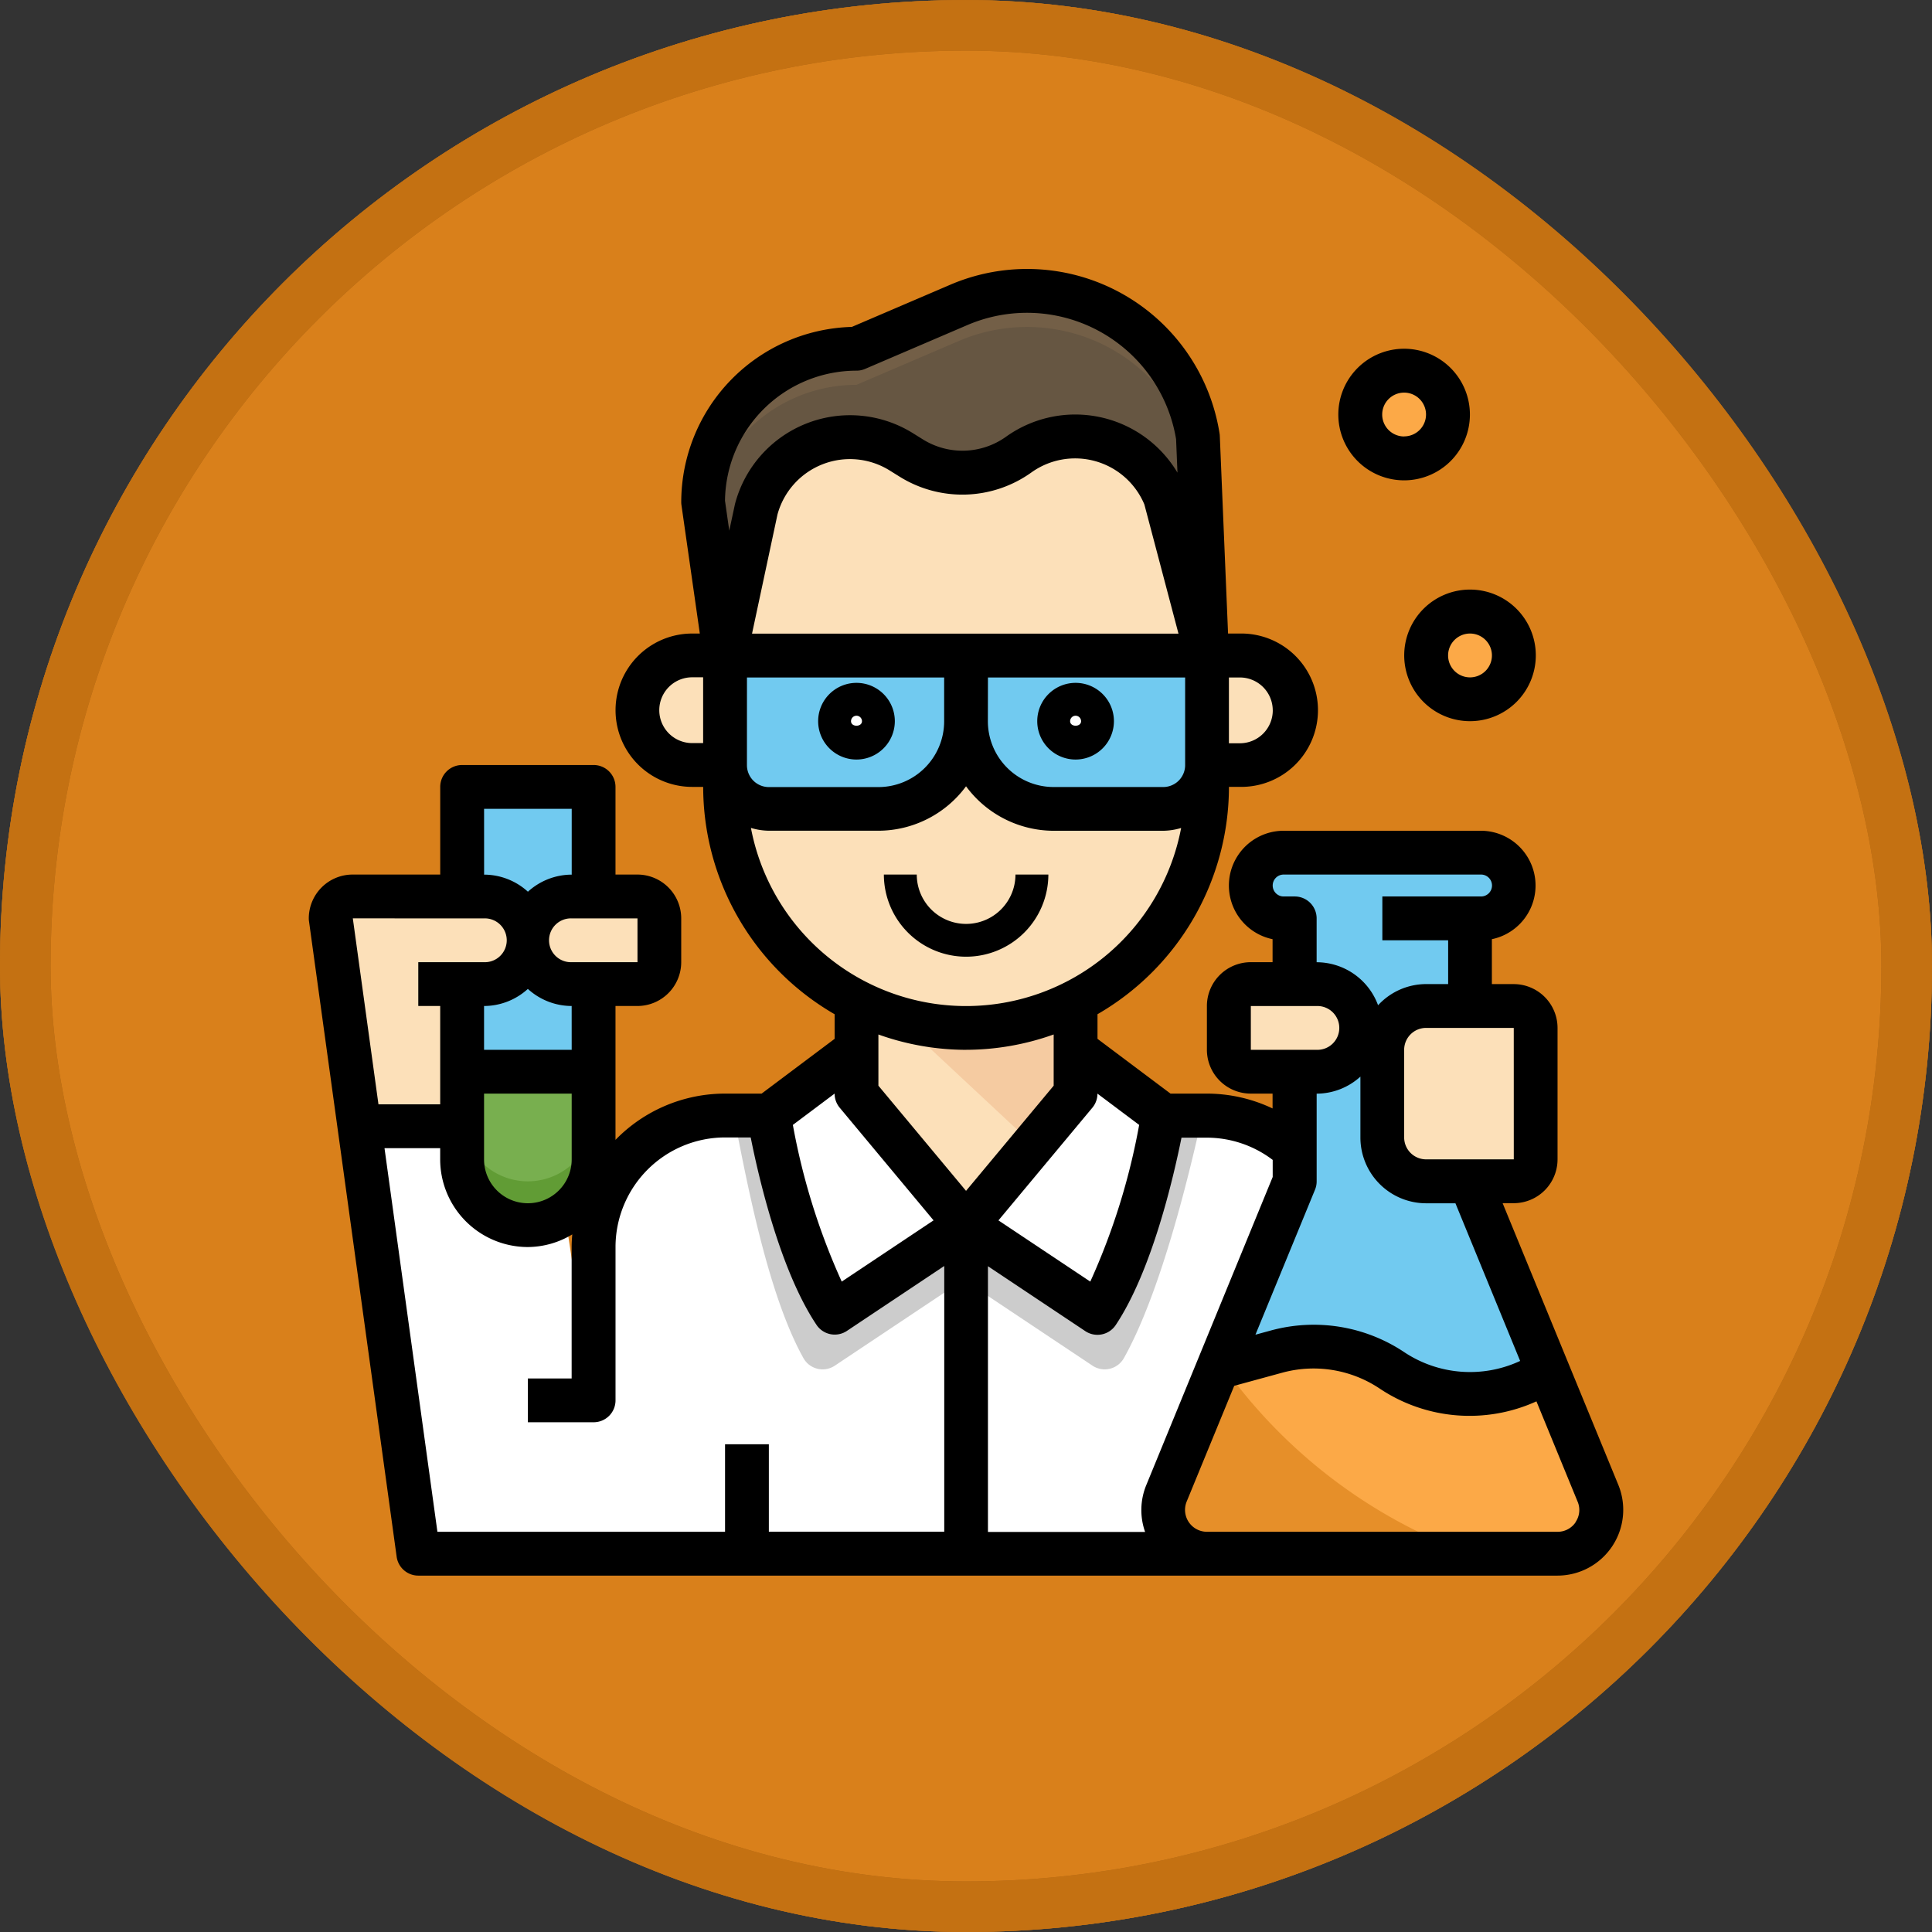 <svg xmlns="http://www.w3.org/2000/svg" width="76.345" height="76.345" viewBox="0 0 76.345 76.345">
  <rect x="0" y="0" width="76.345" height="76.345" fill="#333333" stroke="none"/>
  <g id="Grupo_1178877" data-name="Grupo 1178877" transform="translate(-1025.037 -3092.655)">
    <g id="Grupo_1111311" data-name="Grupo 1111311">
      <g id="Grupo_1098742" data-name="Grupo 1098742" transform="translate(1025.482 3093.101)">
        <g id="Rectángulo_400898" data-name="Rectángulo 400898" transform="translate(-0.445 -0.445)" fill="#f58d17" stroke="#c47112" stroke-width="2" opacity="0.859">
          <rect width="76.345" height="76.345" rx="38.172" stroke="none"/>
          <rect x="1" y="1" width="74.345" height="74.345" rx="37.172" fill="none"/>
        </g>
        <g id="Rectángulo_400907" data-name="Rectángulo 400907" transform="translate(-0.446 -0.445)" fill="none" stroke="#c47112" stroke-width="2">
          <rect width="76.345" height="76.345" rx="38.172" stroke="none"/>
          <rect x="1" y="1" width="74.345" height="74.345" rx="37.172" fill="none"/>
        </g>
      </g>
    </g>
    <g id="biochemist_2317919" transform="translate(1035.239 3100.926)">
      <path id="Trazado_1047900" data-name="Trazado 1047900" d="M41.225,43.6V42.321A5.174,5.174,0,0,0,37.764,41H36.032s-.866,5.194-2.6,7.792L28.24,45.329l-5.194,3.463c-1.731-2.6-2.6-7.792-2.6-7.792h-2.6a4.329,4.329,0,0,0-4.329,4.329v6.926L11.792,41H4L6.6,58.315H37.762a1.731,1.731,0,0,1-1.6-2.4Z" transform="translate(-0.269 -5.189)" fill="#fff"/>
      <path id="Trazado_1047901" data-name="Trazado 1047901" d="M9,26h5.194V37.255H9Z" transform="translate(-0.94 -3.175)" fill="#71caf0"/>
      <g id="Grupo_1181416" data-name="Grupo 1181416" transform="translate(14.986 8.973)">
        <path id="Trazado_1047902" data-name="Trazado 1047902" d="M44.3,24.329A2.164,2.164,0,1,0,44.3,20H43v4.329Z" transform="translate(-20.491 -11.342)" fill="#fce0b9"/>
        <path id="Trazado_1047903" data-name="Trazado 1047903" d="M19.164,20a2.164,2.164,0,0,0,0,4.329h1.3V20Z" transform="translate(-17 -11.342)" fill="#fce0b9"/>
        <path id="Trazado_1047904" data-name="Trazado 1047904" d="M38.4,12.411a3.833,3.833,0,0,0-5.787-1.7,3.833,3.833,0,0,1-4.26.132l-.378-.236a3.834,3.834,0,0,0-5.73,2.242L21,18.657v6.06h.043a9.519,9.519,0,0,0,18.96,0h.043v-6.06Z" transform="translate(-17.537 -10)" fill="#fce0b9"/>
      </g>
      <path id="Trazado_1047905" data-name="Trazado 1047905" d="M9,39v3.463a2.6,2.6,0,1,0,5.194,0V39Z" transform="translate(-0.94 -4.921)" fill="#78af4f"/>
      <path id="Trazado_1047906" data-name="Trazado 1047906" d="M58.179,54.306,56.19,49.461l-3.068-7.475V31.6h.433a1.3,1.3,0,0,0,0-2.6h-7.8a1.3,1.3,0,0,0,0,2.6h.433V41.986l-5.061,12.32a1.731,1.731,0,0,0,1.6,2.4H56.581A1.731,1.731,0,0,0,58.179,54.306Z" transform="translate(-5.236 -3.578)" fill="#71caf0"/>
      <path id="Trazado_1047907" data-name="Trazado 1047907" d="M8.194,40.079V34.463H9.06A1.731,1.731,0,1,0,9.06,31H3.866A.866.866,0,0,0,3,31.866l1.133,8.213Z" transform="translate(-0.134 -3.846)" fill="#fce0b9"/>
      <path id="Trazado_1047908" data-name="Trazado 1047908" d="M27.837,9.718l.378.236a3.833,3.833,0,0,0,4.26-.132,3.833,3.833,0,0,1,5.787,1.7l1.649,6.246-.361-8.637a6.836,6.836,0,0,0-9.445-5.217L26.06,5.645A6.06,6.06,0,0,0,20,11.7l.866,6.06,1.241-5.8A3.834,3.834,0,0,1,27.837,9.718Z" transform="translate(-2.417 -0.134)" fill="#665642"/>
      <path id="Trazado_1047909" data-name="Trazado 1047909" d="M32,22.6a3.463,3.463,0,0,0,3.463,3.463h4.329a1.731,1.731,0,0,0,1.731-1.731V20H32Zm4.329-.866a.866.866,0,1,1-.866.866A.866.866,0,0,1,36.329,21.731Z" transform="translate(-4.028 -2.369)" fill="#71caf0"/>
      <circle id="Elipse_11893" data-name="Elipse 11893" cx="0.866" cy="0.866" r="0.866" transform="translate(31.435 19.362)" fill="#fff"/>
      <path id="Trazado_1047910" data-name="Trazado 1047910" d="M22.731,26.06H27.06A3.463,3.463,0,0,0,30.523,22.6V20H21v4.329A1.731,1.731,0,0,0,22.731,26.06Zm3.463-4.329a.866.866,0,1,1-.866.866A.866.866,0,0,1,26.194,21.731Z" transform="translate(-2.551 -2.369)" fill="#71caf0"/>
      <circle id="Elipse_11894" data-name="Elipse 11894" cx="0.866" cy="0.866" r="0.866" transform="translate(22.778 19.362)" fill="#fff"/>
      <path id="Trazado_1047911" data-name="Trazado 1047911" d="M51,37.731v3.463a1.731,1.731,0,0,0,1.731,1.731h3.465a.866.866,0,0,0,.866-.866V36.866A.866.866,0,0,0,56.194,36H52.729A1.731,1.731,0,0,0,51,37.731Z" transform="translate(-6.579 -4.518)" fill="#fce0b9"/>
      <path id="Trazado_1047912" data-name="Trazado 1047912" d="M12,32.731a1.731,1.731,0,0,0,1.731,1.731h2.6a.866.866,0,0,0,.866-.866V31.866A.866.866,0,0,0,16.329,31h-2.6A1.731,1.731,0,0,0,12,32.731Z" transform="translate(-1.343 -3.846)" fill="#fce0b9"/>
      <path id="Trazado_1047913" data-name="Trazado 1047913" d="M49.194,36.731A1.731,1.731,0,0,0,47.463,35h-2.6a.866.866,0,0,0-.866.866V37.6a.866.866,0,0,0,.866.866h2.6A1.731,1.731,0,0,0,49.194,36.731Z" transform="translate(-5.639 -4.383)" fill="#fce0b9"/>
      <circle id="Elipse_11895" data-name="Elipse 11895" cx="1.731" cy="1.731" r="1.731" transform="translate(46.152 15.899)" fill="#fca947"/>
      <circle id="Elipse_11896" data-name="Elipse 11896" cx="1.731" cy="1.731" r="1.731" transform="translate(43.555 6.376)" fill="#fca947"/>
      <path id="Trazado_1047914" data-name="Trazado 1047914" d="M50.032,52.478a5.566,5.566,0,0,0-4.551-.738l-2.312.63L41.13,57.333a1.732,1.732,0,0,0,1.6,2.4H56.581a1.731,1.731,0,0,0,1.6-2.4L56.19,52.488A5.565,5.565,0,0,1,50.032,52.478Z" transform="translate(-5.236 -6.605)" fill="#fca947"/>
      <path id="Trazado_1047915" data-name="Trazado 1047915" d="M42.729,59.85H53.086l-.481-.19a20.637,20.637,0,0,1-9.24-7.225l-.195.053-2.039,4.963a1.732,1.732,0,0,0,1.6,2.4Z" transform="translate(-5.236 -6.725)" fill="#e68f29"/>
      <path id="Trazado_1047916" data-name="Trazado 1047916" d="M31.329,36.839A9.47,9.47,0,0,1,27,35.8v3.638l4.329,5.194,4.329-5.194V35.8A9.47,9.47,0,0,1,31.329,36.839Z" transform="translate(-3.357 -4.491)" fill="#fce0b9"/>
      <path id="Trazado_1047917" data-name="Trazado 1047917" d="M26.06,7.07l4.046-1.734a6.836,6.836,0,0,1,9.445,5.217l.291,6.943.07.269-.361-8.637a6.836,6.836,0,0,0-9.445-5.217L26.06,5.645A6.06,6.06,0,0,0,20,11.7l.074.522A6.057,6.057,0,0,1,26.06,7.07Z" transform="translate(-2.417 -0.134)" fill="#735f47"/>
      <path id="Trazado_1047918" data-name="Trazado 1047918" d="M28.842,36.423l5.385,5.026L35.9,39.436V35.8a9.4,9.4,0,0,1-7.063.625Z" transform="translate(-3.604 -4.491)" fill="#f5cba1"/>
      <path id="Trazado_1047919" data-name="Trazado 1047919" d="M38.369,41s-.866,5.194-2.6,7.792l-.063-.042c-.009.013-.016.029-.025.042l-5.15-3.433,0,0s-5.165,3.4-5.174,3.39l-.062.042-.1-.307c-1.522-2.539-2.324-6.986-2.4-7.437,0-.029-.008-.047-.008-.047H21.4c.5,2.551,1.333,7.044,2.75,9.583a.869.869,0,0,0,1.243.3l5.09-3.394,5.09,3.394a.87.87,0,0,0,1.243-.3C38.24,48.043,39.351,43.55,39.913,41H38.369Z" transform="translate(-2.605 -5.189)" fill="#ccc"/>
      <path id="Trazado_1047920" data-name="Trazado 1047920" d="M39.792,40.6,36.329,38v1.731L32,44.926l5.194,3.463C38.926,45.792,39.792,40.6,39.792,40.6Z" transform="translate(-4.028 -4.786)" fill="#fff"/>
      <path id="Trazado_1047921" data-name="Trazado 1047921" d="M26.463,38,23,40.6s.866,5.194,2.6,7.792l5.194-3.463-4.329-5.194Z" transform="translate(-2.82 -4.786)" fill="#fff"/>
      <path id="Trazado_1047922" data-name="Trazado 1047922" d="M11.6,43.6A2.6,2.6,0,0,1,9,41v1.731a2.6,2.6,0,1,0,5.194,0V41A2.6,2.6,0,0,1,11.6,43.6Z" transform="translate(-0.94 -5.189)" fill="#619c35"/>
      <path id="Trazado_1047923" data-name="Trazado 1047923" d="M26.765,24.28a1.515,1.515,0,1,1,1.515-1.515A1.517,1.517,0,0,1,26.765,24.28Zm0-1.731a.217.217,0,0,0-.216.216c0,.238.433.238.433,0A.217.217,0,0,0,26.765,22.549Z" transform="translate(-3.122 -2.537)"/>
      <path id="Trazado_1047924" data-name="Trazado 1047924" d="M36.765,24.28a1.515,1.515,0,1,1,1.515-1.515A1.517,1.517,0,0,1,36.765,24.28Zm0-1.731a.217.217,0,0,0-.216.216c0,.238.433.238.433,0A.217.217,0,0,0,36.765,22.549Z" transform="translate(-4.464 -2.537)"/>
      <path id="Trazado_1047925" data-name="Trazado 1047925" d="M31.5,33.246A3.251,3.251,0,0,1,28.25,30h1.3a1.948,1.948,0,0,0,3.9,0h1.3A3.251,3.251,0,0,1,31.5,33.246Z" transform="translate(-3.525 -3.712)"/>
      <path id="Trazado_1047926" data-name="Trazado 1047926" d="M5.472,53.244a.864.864,0,0,0,.857.747H51.345a2.6,2.6,0,0,0,2.4-3.592L49.176,39.274h.439a1.733,1.733,0,0,0,1.731-1.731V32.348a1.733,1.733,0,0,0-1.731-1.731h-.864V28.842a2.165,2.165,0,0,0-.433-4.285h-7.8a2.165,2.165,0,0,0-.433,4.285v.909h-.864a1.733,1.733,0,0,0-1.731,1.731v1.731a1.733,1.733,0,0,0,1.731,1.731h.864v.587a6.051,6.051,0,0,0-2.6-.587H36.052l-2.885-2.164v-.973a10.386,10.386,0,0,0,5.194-8.984h.433a3.03,3.03,0,1,0,0-6.059h-.468L38,8.957a.763.763,0,0,0-.01-.1A7.7,7.7,0,0,0,27.348,2.981L23.46,4.647a6.933,6.933,0,0,0-6.742,6.923.839.839,0,0,0,.009.123l.725,5.071h-.3a3.03,3.03,0,1,0,0,6.06h.433a10.387,10.387,0,0,0,5.194,8.984v.972l-2.885,2.164H18.449a6.037,6.037,0,0,0-4.329,1.828v-5.29h.866a1.733,1.733,0,0,0,1.731-1.731V28.019a1.733,1.733,0,0,0-1.731-1.731H14.12V22.825a.865.865,0,0,0-.866-.866H8.06a.865.865,0,0,0-.866.866v3.463H3.731A1.733,1.733,0,0,0,2,28.019a.773.773,0,0,0,.009.119Zm46.593-1.37a.85.85,0,0,1-.719.385H37.493a.866.866,0,0,1-.8-1.2l1.877-4.568,1.9-.519a4.7,4.7,0,0,1,3.842.624,6.388,6.388,0,0,0,6.2.509l1.625,3.958a.847.847,0,0,1-.079.813ZM49.617,37.542H46.151a.866.866,0,0,1-.866-.866V33.214a.866.866,0,0,1,.866-.866h3.465ZM40.956,27.154h-.433a.433.433,0,0,1,0-.866h7.8a.433.433,0,0,1,0,.866h-3.9v1.731h2.6v1.731h-.869a2.584,2.584,0,0,0-1.9.837,2.592,2.592,0,0,0-2.428-1.7h0V28.019A.865.865,0,0,0,40.956,27.154Zm-1.73,4.329h2.6a.866.866,0,1,1,0,1.731h-2.6Zm2.6,3.463a2.577,2.577,0,0,0,1.73-.674v2.406a2.6,2.6,0,0,0,2.6,2.6h1.155l2.557,6.23a4.692,4.692,0,0,1-4.586-.351,6.441,6.441,0,0,0-5.258-.854l-.616.168,2.354-5.73a.857.857,0,0,0,.065-.329V34.945ZM40.09,37.564v.674L35.1,50.4a2.593,2.593,0,0,0-.052,1.865H28.838v-10.5l3.848,2.566a.867.867,0,0,0,1.2-.24c1.436-2.155,2.286-5.85,2.6-7.406h1.013A4.306,4.306,0,0,1,40.09,37.564Zm-5.277-1.383a26.365,26.365,0,0,1-1.931,6.192l-3.629-2.419L32.965,35.5a.867.867,0,0,0,.2-.555ZM19.315,18.5h7.792v1.731a2.6,2.6,0,0,1-2.6,2.6H20.18a.866.866,0,0,1-.866-.866Zm.2-1.731,1.006-4.71a2.968,2.968,0,0,1,4.436-1.737l.379.236a4.686,4.686,0,0,0,5.222-.162,2.967,2.967,0,0,1,4.461,1.267l1.348,5.105H19.519ZM28.838,18.5h7.792v3.463a.866.866,0,0,1-.866.866H31.435a2.6,2.6,0,0,1-2.6-2.6Zm11.255,1.3a1.3,1.3,0,0,1-1.3,1.3h-.433V18.5h.433A1.3,1.3,0,0,1,40.092,19.795ZM23.643,6.376a.853.853,0,0,0,.341-.07L28.03,4.572a5.972,5.972,0,0,1,8.242,4.51l.055,1.325a4.7,4.7,0,0,0-6.772-1.422,2.96,2.96,0,0,1-3.3.1l-.379-.236a4.7,4.7,0,0,0-7.035,2.8l-.225,1.05-.169-1.183A5.2,5.2,0,0,1,23.643,6.376ZM17.15,21.093a1.3,1.3,0,1,1,0-2.6h.433v2.6Zm2.322,3.352a2.56,2.56,0,0,0,.708.111h4.329A4.313,4.313,0,0,0,27.972,22.8a4.313,4.313,0,0,0,3.463,1.758h4.329a2.56,2.56,0,0,0,.708-.111,8.652,8.652,0,0,1-17,0Zm8.5,8.768a10.321,10.321,0,0,0,3.463-.606v2.024l-3.463,4.156-3.463-4.156V32.608A10.321,10.321,0,0,0,27.972,33.214Zm-5.194,1.731a.869.869,0,0,0,.2.555l3.711,4.454L23.06,42.373a26.336,26.336,0,0,1-1.931-6.192ZM13.255,47.931a.865.865,0,0,0,.866-.866v-6.06a4.334,4.334,0,0,1,4.329-4.329h1.013c.31,1.557,1.159,5.252,2.6,7.406a.866.866,0,0,0,1.2.24l3.848-2.566v10.5H20.18V48.8H18.449V52.26H7.083L4.992,37.1h2.2v.444a3.466,3.466,0,0,0,3.463,3.463,3.422,3.422,0,0,0,1.757-.5c-.013.164-.025.328-.025.5V46.2H10.657v1.731ZM8.926,34.945h3.463v2.6a1.731,1.731,0,1,1-3.463,0Zm3.463-1.731H8.926V31.482a2.58,2.58,0,0,0,1.731-.675,2.576,2.576,0,0,0,1.731.675Zm2.6-3.463h-2.6a.866.866,0,1,1,0-1.731h2.6Zm-6.062-6.06h3.463v2.6a2.58,2.58,0,0,0-1.731.675,2.576,2.576,0,0,0-1.731-.675Zm0,4.329a.866.866,0,1,1,0,1.731h-2.6v1.731h.866v3.885H4.753L3.74,28.019Z" transform="translate(0 0)"/>
      <path id="Trazado_1047927" data-name="Trazado 1047927" d="M54.6,22.194A2.6,2.6,0,1,0,52,19.6,2.6,2.6,0,0,0,54.6,22.194Zm0-3.463a.866.866,0,1,1-.866.866A.866.866,0,0,1,54.6,18.731Z" transform="translate(-6.713 -1.967)"/>
      <path id="Trazado_1047928" data-name="Trazado 1047928" d="M54.194,8.6a2.6,2.6,0,1,0-2.6,2.6A2.6,2.6,0,0,0,54.194,8.6Zm-2.6.866a.866.866,0,1,1,.866-.866A.866.866,0,0,1,51.6,9.463Z" transform="translate(-6.311 -0.49)"/>
    </g>
  </g>
</svg>
